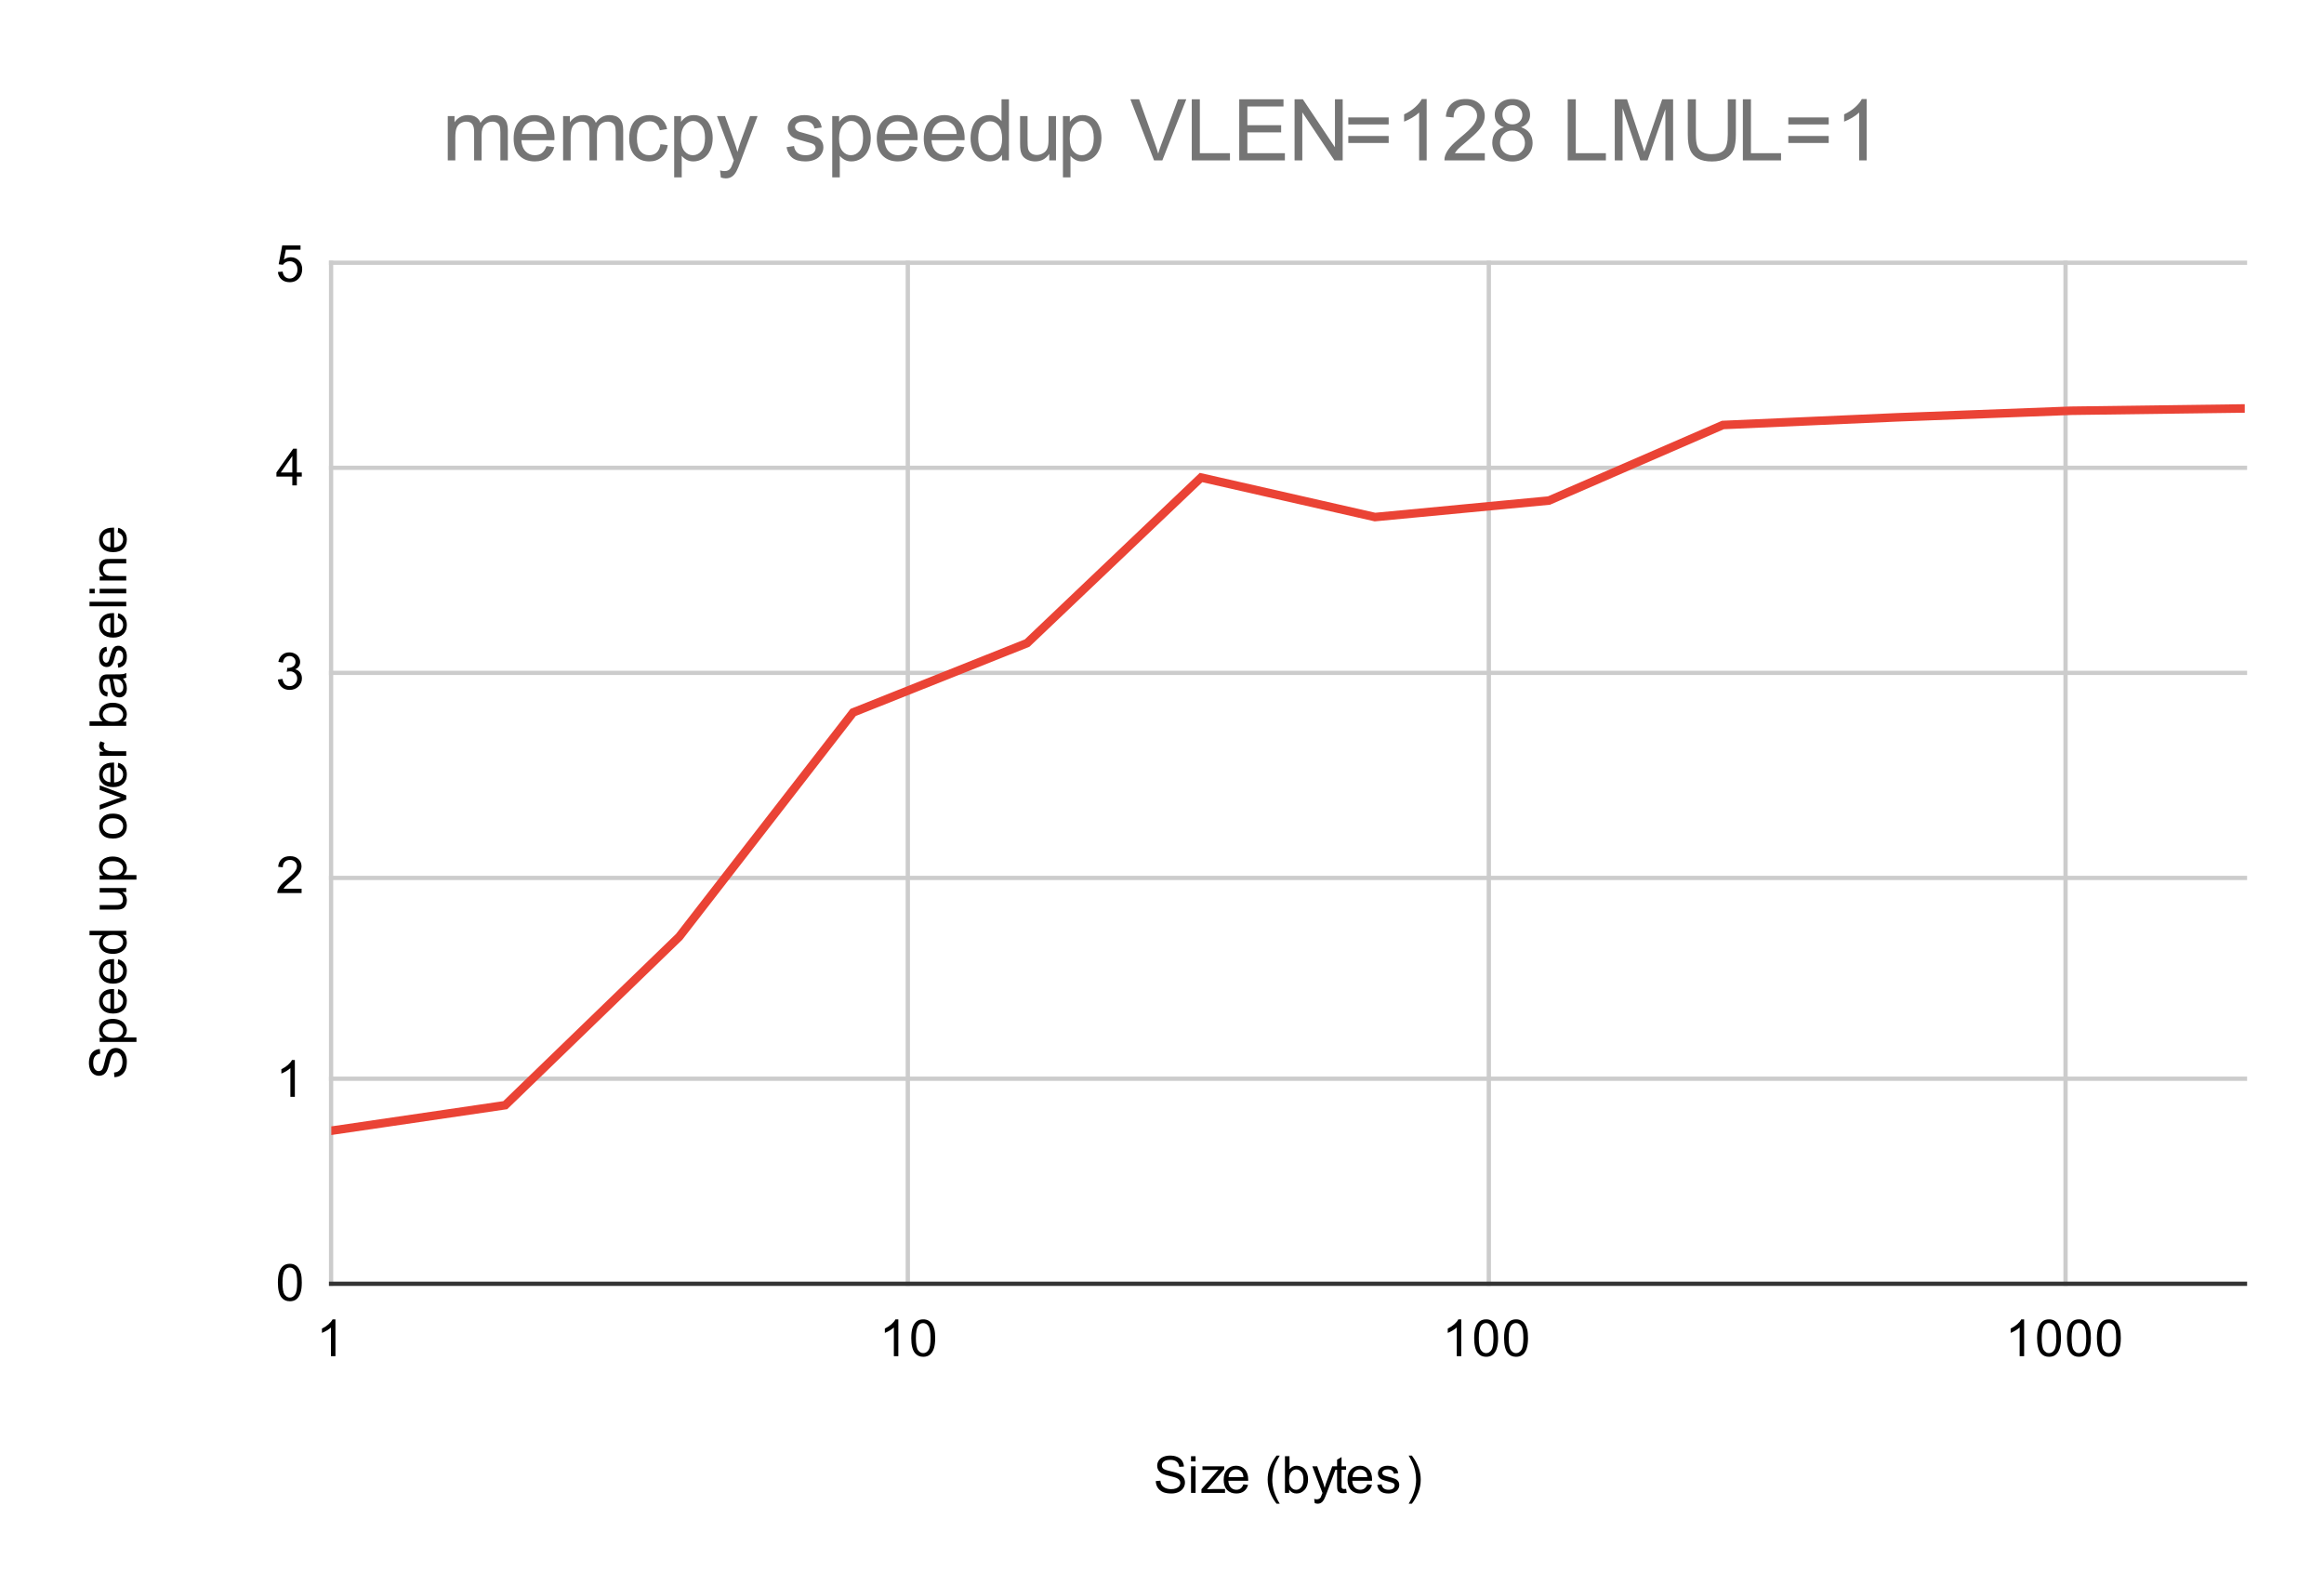 <svg version="1.1" viewBox="0.0 0.0 544.0 371.0" fill="none" stroke="none" stroke-linecap="square" stroke-miterlimit="10" width="544" height="371" xmlns:xlink="http://www.w3.org/1999/xlink" xmlns="http://www.w3.org/2000/svg"><path fill="#ffffff" d="M0 0L544.0 0L544.0 371.0L0 371.0L0 0Z" fill-rule="nonzero"/><path stroke="#cccccc" stroke-width="1.0" stroke-linecap="butt" d="M77.5 61.5L77.5 300.5" fill-rule="nonzero"/><path stroke="#cccccc" stroke-width="1.0" stroke-linecap="butt" d="M212.5 61.5L212.5 300.5" fill-rule="nonzero"/><path stroke="#cccccc" stroke-width="1.0" stroke-linecap="butt" d="M348.5 61.5L348.5 300.5" fill-rule="nonzero"/><path stroke="#cccccc" stroke-width="1.0" stroke-linecap="butt" d="M483.5 61.5L483.5 300.5" fill-rule="nonzero"/><path stroke="#333333" stroke-width="1.0" stroke-linecap="butt" d="M77.5 300.5L525.5 300.5" fill-rule="nonzero"/><path stroke="#cccccc" stroke-width="1.0" stroke-linecap="butt" d="M77.5 252.5L525.5 252.5" fill-rule="nonzero"/><path stroke="#cccccc" stroke-width="1.0" stroke-linecap="butt" d="M77.5 205.5L525.5 205.5" fill-rule="nonzero"/><path stroke="#cccccc" stroke-width="1.0" stroke-linecap="butt" d="M77.5 157.5L525.5 157.5" fill-rule="nonzero"/><path stroke="#cccccc" stroke-width="1.0" stroke-linecap="butt" d="M77.5 109.5L525.5 109.5" fill-rule="nonzero"/><path stroke="#cccccc" stroke-width="1.0" stroke-linecap="butt" d="M77.5 61.5L525.5 61.5" fill-rule="nonzero"/><clipPath id="id_0"><path d="M77.55 61.917L525.45 61.917L525.45 300.45L77.55 300.45L77.55 61.917Z" clip-rule="nonzero"/></clipPath><path stroke="#ea4335" stroke-width="2.0" stroke-linecap="butt" clip-path="url(#id_0)" d="M77.55 264.67L118.268 258.692L158.986 219.276L199.705 166.762L240.423 150.533L281.141 111.78L321.859 121.031L362.577 117.167L403.295 99.479L444.014 97.688L484.732 96.147L525.45 95.608" fill-rule="nonzero"/><path fill="#000000" fill-opacity="0.0" clip-path="url(#id_0)" d="M80.55 264.67C80.55 266.327 79.207 267.67 77.55 267.67C75.893 267.67 74.55 266.327 74.55 264.67C74.55 263.013 75.893 261.67 77.55 261.67C79.207 261.67 80.55 263.013 80.55 264.67Z" fill-rule="nonzero"/><path fill="#000000" fill-opacity="0.0" clip-path="url(#id_0)" d="M121.268 258.692C121.268 260.349 119.925 261.692 118.268 261.692C116.611 261.692 115.268 260.349 115.268 258.692C115.268 257.036 116.611 255.692 118.268 255.692C119.925 255.692 121.268 257.036 121.268 258.692Z" fill-rule="nonzero"/><path fill="#000000" fill-opacity="0.0" clip-path="url(#id_0)" d="M161.986 219.276C161.986 220.933 160.643 222.276 158.986 222.276C157.33 222.276 155.986 220.933 155.986 219.276C155.986 217.619 157.33 216.276 158.986 216.276C160.643 216.276 161.986 217.619 161.986 219.276Z" fill-rule="nonzero"/><path fill="#000000" fill-opacity="0.0" clip-path="url(#id_0)" d="M202.705 166.762C202.705 168.419 201.361 169.762 199.705 169.762C198.048 169.762 196.705 168.419 196.705 166.762C196.705 165.106 198.048 163.762 199.705 163.762C201.361 163.762 202.705 165.106 202.705 166.762Z" fill-rule="nonzero"/><path fill="#000000" fill-opacity="0.0" clip-path="url(#id_0)" d="M243.423 150.533C243.423 152.19 242.08 153.533 240.423 153.533C238.766 153.533 237.423 152.19 237.423 150.533C237.423 148.876 238.766 147.533 240.423 147.533C242.08 147.533 243.423 148.876 243.423 150.533Z" fill-rule="nonzero"/><path fill="#000000" fill-opacity="0.0" clip-path="url(#id_0)" d="M284.141 111.78C284.141 113.436 282.798 114.78 281.141 114.78C279.484 114.78 278.141 113.436 278.141 111.78C278.141 110.123 279.484 108.78 281.141 108.78C282.798 108.78 284.141 110.123 284.141 111.78Z" fill-rule="nonzero"/><path fill="#000000" fill-opacity="0.0" clip-path="url(#id_0)" d="M324.859 121.031C324.859 122.688 323.516 124.031 321.859 124.031C320.202 124.031 318.859 122.688 318.859 121.031C318.859 119.375 320.202 118.031 321.859 118.031C323.516 118.031 324.859 119.375 324.859 121.031Z" fill-rule="nonzero"/><path fill="#000000" fill-opacity="0.0" clip-path="url(#id_0)" d="M365.577 117.167C365.577 118.824 364.234 120.167 362.577 120.167C360.92 120.167 359.577 118.824 359.577 117.167C359.577 115.511 360.92 114.167 362.577 114.167C364.234 114.167 365.577 115.511 365.577 117.167Z" fill-rule="nonzero"/><path fill="#000000" fill-opacity="0.0" clip-path="url(#id_0)" d="M406.295 99.479C406.295 101.136 404.952 102.479 403.295 102.479C401.639 102.479 400.295 101.136 400.295 99.479C400.295 97.822 401.639 96.479 403.295 96.479C404.952 96.479 406.295 97.822 406.295 99.479Z" fill-rule="nonzero"/><path fill="#000000" fill-opacity="0.0" clip-path="url(#id_0)" d="M447.014 97.688C447.014 99.345 445.671 100.688 444.014 100.688C442.357 100.688 441.014 99.345 441.014 97.688C441.014 96.031 442.357 94.688 444.014 94.688C445.671 94.688 447.014 96.031 447.014 97.688Z" fill-rule="nonzero"/><path fill="#000000" fill-opacity="0.0" clip-path="url(#id_0)" d="M487.732 96.147C487.732 97.804 486.389 99.147 484.732 99.147C483.075 99.147 481.732 97.804 481.732 96.147C481.732 94.49 483.075 93.147 484.732 93.147C486.389 93.147 487.732 94.49 487.732 96.147Z" fill-rule="nonzero"/><path fill="#000000" fill-opacity="0.0" clip-path="url(#id_0)" d="M528.45 95.608C528.45 97.265 527.107 98.608 525.45 98.608C523.793 98.608 522.45 97.265 522.45 95.608C522.45 93.951 523.793 92.608 525.45 92.608C527.107 92.608 528.45 93.951 528.45 95.608Z" fill-rule="nonzero"/><path fill="#000000" d="M270.547 346.684L271.609 346.591Q271.688 347.247 271.969 347.653Q272.25 348.059 272.828 348.325Q273.422 348.575 274.156 348.575Q274.797 348.575 275.297 348.387Q275.797 348.184 276.031 347.856Q276.281 347.512 276.281 347.122Q276.281 346.716 276.047 346.419Q275.812 346.106 275.281 345.903Q274.922 345.762 273.734 345.481Q272.562 345.2 272.094 344.95Q271.469 344.622 271.172 344.153Q270.875 343.669 270.875 343.075Q270.875 342.434 271.234 341.872Q271.609 341.294 272.312 341.012Q273.031 340.716 273.891 340.716Q274.844 340.716 275.578 341.028Q276.312 341.325 276.703 341.934Q277.094 342.528 277.125 343.278L276.031 343.356Q275.938 342.544 275.422 342.137Q274.922 341.716 273.938 341.716Q272.906 341.716 272.438 342.091Q271.969 342.466 271.969 342.997Q271.969 343.466 272.297 343.762Q272.625 344.059 274.0 344.372Q275.391 344.684 275.906 344.919Q276.656 345.278 277.016 345.809Q277.375 346.325 277.375 347.028Q277.375 347.716 276.984 348.325Q276.594 348.919 275.859 349.262Q275.125 349.591 274.203 349.591Q273.031 349.591 272.234 349.262Q271.453 348.919 271.0 348.231Q270.562 347.544 270.547 346.684ZM278.797 342.075L278.797 340.856L279.859 340.856L279.859 342.075L278.797 342.075ZM278.797 349.45L278.797 343.231L279.859 343.231L279.859 349.45L278.797 349.45ZM281.234 349.45L281.234 348.591L285.203 344.044Q284.516 344.075 284.0 344.075L281.469 344.075L281.469 343.231L286.562 343.231L286.562 343.919L283.188 347.872L282.531 348.591Q283.25 348.544 283.859 348.544L286.75 348.544L286.75 349.45L281.234 349.45ZM291.047 347.45L292.141 347.575Q291.891 348.528 291.188 349.059Q290.484 349.591 289.406 349.591Q288.047 349.591 287.234 348.747Q286.438 347.903 286.438 346.387Q286.438 344.825 287.25 343.966Q288.062 343.091 289.344 343.091Q290.594 343.091 291.375 343.934Q292.172 344.778 292.172 346.325Q292.172 346.419 292.172 346.606L287.531 346.606Q287.594 347.637 288.109 348.184Q288.625 348.716 289.406 348.716Q289.984 348.716 290.391 348.419Q290.812 348.106 291.047 347.45ZM287.594 345.747L291.062 345.747Q291.0 344.95 290.672 344.559Q290.156 343.95 289.359 343.95Q288.625 343.95 288.125 344.434Q287.641 344.919 287.594 345.747ZM298.812 351.981Q297.938 350.872 297.328 349.403Q296.734 347.919 296.734 346.341Q296.734 344.95 297.172 343.669Q297.703 342.184 298.812 340.716L299.562 340.716Q298.859 341.934 298.625 342.45Q298.266 343.262 298.062 344.137Q297.812 345.231 297.812 346.341Q297.812 349.169 299.562 351.981L298.812 351.981ZM301.766 349.45L300.781 349.45L300.781 340.856L301.844 340.856L301.844 343.919Q302.516 343.091 303.547 343.091Q304.125 343.091 304.625 343.325Q305.141 343.544 305.469 343.966Q305.812 344.387 306.0 344.981Q306.188 345.575 306.188 346.247Q306.188 347.841 305.391 348.716Q304.594 349.591 303.5 349.591Q302.391 349.591 301.766 348.669L301.766 349.45ZM301.75 346.294Q301.75 347.403 302.062 347.903Q302.562 348.716 303.406 348.716Q304.094 348.716 304.594 348.122Q305.109 347.528 305.109 346.325Q305.109 345.106 304.625 344.528Q304.141 343.95 303.453 343.95Q302.766 343.95 302.25 344.559Q301.75 345.153 301.75 346.294ZM307.75 351.841L307.625 350.856Q307.969 350.95 308.234 350.95Q308.578 350.95 308.781 350.825Q309.0 350.716 309.141 350.512Q309.234 350.341 309.469 349.716Q309.484 349.637 309.562 349.466L307.188 343.231L308.328 343.231L309.625 346.825Q309.875 347.512 310.078 348.278Q310.266 347.544 310.516 346.856L311.844 343.231L312.891 343.231L310.531 349.559Q310.141 350.575 309.938 350.966Q309.656 351.497 309.281 351.731Q308.922 351.981 308.422 351.981Q308.125 351.981 307.75 351.841ZM315.094 348.512L315.25 349.434Q314.797 349.528 314.453 349.528Q313.875 349.528 313.562 349.356Q313.25 349.169 313.109 348.872Q312.984 348.575 312.984 347.622L312.984 344.044L312.219 344.044L312.219 343.231L312.984 343.231L312.984 341.684L314.031 341.059L314.031 343.231L315.094 343.231L315.094 344.044L314.031 344.044L314.031 347.684Q314.031 348.137 314.078 348.262Q314.141 348.387 314.266 348.466Q314.391 348.544 314.625 348.544Q314.812 348.544 315.094 348.512ZM320.047 347.45L321.141 347.575Q320.891 348.528 320.188 349.059Q319.484 349.591 318.406 349.591Q317.047 349.591 316.234 348.747Q315.438 347.903 315.438 346.387Q315.438 344.825 316.25 343.966Q317.062 343.091 318.344 343.091Q319.594 343.091 320.375 343.934Q321.172 344.778 321.172 346.325Q321.172 346.419 321.172 346.606L316.531 346.606Q316.594 347.637 317.109 348.184Q317.625 348.716 318.406 348.716Q318.984 348.716 319.391 348.419Q319.812 348.106 320.047 347.45ZM316.594 345.747L320.062 345.747Q320.0 344.95 319.672 344.559Q319.156 343.95 318.359 343.95Q317.625 343.95 317.125 344.434Q316.641 344.919 316.594 345.747ZM322.375 347.591L323.406 347.434Q323.5 348.059 323.891 348.387Q324.297 348.716 325.031 348.716Q325.75 348.716 326.094 348.434Q326.453 348.137 326.453 347.731Q326.453 347.372 326.141 347.169Q325.922 347.028 325.062 346.809Q323.906 346.512 323.453 346.309Q323.016 346.091 322.781 345.716Q322.547 345.341 322.547 344.872Q322.547 344.466 322.734 344.106Q322.922 343.747 323.25 343.512Q323.5 343.341 323.922 343.216Q324.344 343.091 324.844 343.091Q325.562 343.091 326.109 343.309Q326.672 343.512 326.938 343.872Q327.203 344.231 327.297 344.825L326.266 344.966Q326.203 344.497 325.859 344.231Q325.531 343.95 324.906 343.95Q324.188 343.95 323.875 344.2Q323.562 344.434 323.562 344.762Q323.562 344.966 323.688 345.122Q323.828 345.294 324.094 345.403Q324.25 345.466 325.031 345.669Q326.156 345.981 326.594 346.169Q327.031 346.356 327.281 346.716Q327.531 347.075 327.531 347.622Q327.531 348.153 327.219 348.622Q326.922 349.075 326.344 349.341Q325.766 349.591 325.031 349.591Q323.812 349.591 323.172 349.091Q322.547 348.575 322.375 347.591ZM330.484 351.981L329.734 351.981Q331.484 349.169 331.484 346.341Q331.484 345.247 331.234 344.153Q331.031 343.278 330.672 342.466Q330.438 341.95 329.734 340.716L330.484 340.716Q331.578 342.184 332.109 343.669Q332.562 344.95 332.562 346.341Q332.562 347.919 331.953 349.403Q331.344 350.872 330.484 351.981Z" fill-rule="nonzero"/><path fill="#000000" d="M26.784 252.136L26.691 251.074Q27.347 250.996 27.753 250.715Q28.159 250.433 28.425 249.855Q28.675 249.261 28.675 248.527Q28.675 247.886 28.488 247.386Q28.284 246.886 27.956 246.652Q27.613 246.402 27.222 246.402Q26.816 246.402 26.519 246.636Q26.206 246.871 26.003 247.402Q25.863 247.761 25.581 248.949Q25.3 250.121 25.05 250.59Q24.722 251.215 24.253 251.511Q23.769 251.808 23.175 251.808Q22.534 251.808 21.972 251.449Q21.394 251.074 21.113 250.371Q20.816 249.652 20.816 248.793Q20.816 247.84 21.128 247.105Q21.425 246.371 22.034 245.98Q22.628 245.59 23.378 245.558L23.456 246.652Q22.644 246.746 22.238 247.261Q21.816 247.761 21.816 248.746Q21.816 249.777 22.191 250.246Q22.566 250.715 23.097 250.715Q23.566 250.715 23.863 250.386Q24.159 250.058 24.472 248.683Q24.784 247.293 25.019 246.777Q25.378 246.027 25.909 245.668Q26.425 245.308 27.128 245.308Q27.816 245.308 28.425 245.699Q29.019 246.09 29.363 246.824Q29.691 247.558 29.691 248.48Q29.691 249.652 29.363 250.449Q29.019 251.23 28.331 251.683Q27.644 252.121 26.784 252.136ZM31.941 243.886L23.331 243.886L23.331 242.933L24.128 242.933Q23.659 242.59 23.425 242.168Q23.191 241.73 23.191 241.121Q23.191 240.324 23.597 239.715Q24.003 239.105 24.753 238.808Q25.503 238.496 26.394 238.496Q27.347 238.496 28.113 238.84Q28.878 239.168 29.284 239.824Q29.691 240.48 29.691 241.199Q29.691 241.73 29.472 242.152Q29.238 242.574 28.909 242.84L31.941 242.84L31.941 243.886ZM26.472 242.933Q27.675 242.933 28.253 242.449Q28.816 241.965 28.816 241.277Q28.816 240.574 28.222 240.074Q27.628 239.574 26.378 239.574Q25.191 239.574 24.613 240.058Q24.019 240.543 24.019 241.23Q24.019 241.902 24.644 242.418Q25.269 242.933 26.472 242.933ZM27.55 232.636L27.675 231.543Q28.628 231.793 29.159 232.496Q29.691 233.199 29.691 234.277Q29.691 235.636 28.847 236.449Q28.003 237.246 26.488 237.246Q24.925 237.246 24.066 236.433Q23.191 235.621 23.191 234.34Q23.191 233.09 24.034 232.308Q24.878 231.511 26.425 231.511Q26.519 231.511 26.706 231.511L26.706 236.152Q27.738 236.09 28.284 235.574Q28.816 235.058 28.816 234.277Q28.816 233.699 28.519 233.293Q28.206 232.871 27.55 232.636ZM25.847 236.09L25.847 232.621Q25.05 232.683 24.659 233.011Q24.05 233.527 24.05 234.324Q24.05 235.058 24.534 235.558Q25.019 236.043 25.847 236.09ZM27.55 225.636L27.675 224.543Q28.628 224.793 29.159 225.496Q29.691 226.199 29.691 227.277Q29.691 228.636 28.847 229.449Q28.003 230.246 26.488 230.246Q24.925 230.246 24.066 229.433Q23.191 228.621 23.191 227.34Q23.191 226.09 24.034 225.308Q24.878 224.511 26.425 224.511Q26.519 224.511 26.706 224.511L26.706 229.152Q27.738 229.09 28.284 228.574Q28.816 228.058 28.816 227.277Q28.816 226.699 28.519 226.293Q28.206 225.871 27.55 225.636ZM25.847 229.09L25.847 225.621Q25.05 225.683 24.659 226.011Q24.05 226.527 24.05 227.324Q24.05 228.058 24.534 228.558Q25.019 229.043 25.847 229.09ZM29.55 218.855L28.769 218.855Q29.691 219.449 29.691 220.59Q29.691 221.34 29.284 221.965Q28.863 222.59 28.128 222.933Q27.394 223.277 26.441 223.277Q25.519 223.277 24.753 222.965Q23.988 222.652 23.597 222.027Q23.191 221.402 23.191 220.636Q23.191 220.074 23.425 219.636Q23.659 219.199 24.034 218.918L20.956 218.918L20.956 217.871L29.55 217.871L29.55 218.855ZM26.441 222.183Q27.644 222.183 28.238 221.683Q28.816 221.183 28.816 220.496Q28.816 219.808 28.253 219.324Q27.691 218.84 26.534 218.84Q25.253 218.84 24.659 219.34Q24.066 219.824 24.066 220.543Q24.066 221.246 24.644 221.715Q25.206 222.183 26.441 222.183ZM29.55 208.808L28.628 208.808Q29.691 209.543 29.691 210.793Q29.691 211.34 29.488 211.824Q29.269 212.293 28.956 212.527Q28.628 212.761 28.159 212.855Q27.863 212.918 27.175 212.918L23.331 212.918L23.331 211.855L26.784 211.855Q27.597 211.855 27.894 211.793Q28.3 211.699 28.55 211.386Q28.784 211.058 28.784 210.574Q28.784 210.105 28.55 209.699Q28.3 209.277 27.878 209.105Q27.456 208.918 26.659 208.918L23.331 208.918L23.331 207.871L29.55 207.871L29.55 208.808ZM31.941 205.886L23.331 205.886L23.331 204.933L24.128 204.933Q23.659 204.59 23.425 204.168Q23.191 203.73 23.191 203.121Q23.191 202.324 23.597 201.715Q24.003 201.105 24.753 200.808Q25.503 200.496 26.394 200.496Q27.347 200.496 28.113 200.84Q28.878 201.168 29.284 201.824Q29.691 202.48 29.691 203.199Q29.691 203.73 29.472 204.152Q29.238 204.574 28.909 204.84L31.941 204.84L31.941 205.886ZM26.472 204.933Q27.675 204.933 28.253 204.449Q28.816 203.965 28.816 203.277Q28.816 202.574 28.222 202.074Q27.628 201.574 26.378 201.574Q25.191 201.574 24.613 202.058Q24.019 202.543 24.019 203.23Q24.019 203.902 24.644 204.418Q25.269 204.933 26.472 204.933ZM26.441 196.277Q24.706 196.277 23.878 195.324Q23.191 194.527 23.191 193.371Q23.191 192.09 24.034 191.277Q24.863 190.449 26.347 190.449Q27.55 190.449 28.238 190.808Q28.925 191.168 29.316 191.871Q29.691 192.558 29.691 193.371Q29.691 194.668 28.863 195.48Q28.019 196.277 26.441 196.277ZM26.441 195.199Q27.628 195.199 28.222 194.683Q28.816 194.152 28.816 193.371Q28.816 192.574 28.222 192.058Q27.628 191.543 26.409 191.543Q25.253 191.543 24.659 192.074Q24.066 192.59 24.066 193.371Q24.066 194.152 24.659 194.683Q25.238 195.199 26.441 195.199ZM29.55 187.168L23.331 189.527L23.331 188.418L27.05 187.074Q27.659 186.871 28.3 186.683Q27.816 186.543 27.128 186.293L23.331 184.902L23.331 183.824L29.55 186.183L29.55 187.168ZM27.55 179.636L27.675 178.543Q28.628 178.793 29.159 179.496Q29.691 180.199 29.691 181.277Q29.691 182.636 28.847 183.449Q28.003 184.246 26.488 184.246Q24.925 184.246 24.066 183.433Q23.191 182.621 23.191 181.34Q23.191 180.09 24.034 179.308Q24.878 178.511 26.425 178.511Q26.519 178.511 26.706 178.511L26.706 183.152Q27.738 183.09 28.284 182.574Q28.816 182.058 28.816 181.277Q28.816 180.699 28.519 180.293Q28.206 179.871 27.55 179.636ZM25.847 183.09L25.847 179.621Q25.05 179.683 24.659 180.011Q24.05 180.527 24.05 181.324Q24.05 182.058 24.534 182.558Q25.019 183.043 25.847 183.09ZM29.55 176.902L23.331 176.902L23.331 175.949L24.269 175.949Q23.613 175.59 23.409 175.293Q23.191 174.98 23.191 174.605Q23.191 174.074 23.519 173.527L24.503 173.886Q24.269 174.277 24.269 174.652Q24.269 175.011 24.488 175.293Q24.691 175.558 25.066 175.668Q25.628 175.855 26.284 175.855L29.55 175.855L29.55 176.902ZM29.55 168.918L29.55 169.902L20.956 169.902L20.956 168.84L24.019 168.84Q23.191 168.168 23.191 167.136Q23.191 166.558 23.425 166.058Q23.644 165.543 24.066 165.215Q24.488 164.871 25.081 164.683Q25.675 164.496 26.347 164.496Q27.941 164.496 28.816 165.293Q29.691 166.09 29.691 167.183Q29.691 168.293 28.769 168.918L29.55 168.918ZM26.394 168.933Q27.503 168.933 28.003 168.621Q28.816 168.121 28.816 167.277Q28.816 166.59 28.222 166.09Q27.628 165.574 26.425 165.574Q25.206 165.574 24.628 166.058Q24.05 166.543 24.05 167.23Q24.05 167.918 24.659 168.433Q25.253 168.933 26.394 168.933ZM28.784 158.824Q29.284 159.418 29.488 159.965Q29.691 160.496 29.691 161.121Q29.691 162.152 29.191 162.699Q28.691 163.246 27.909 163.246Q27.456 163.246 27.081 163.043Q26.691 162.84 26.472 162.496Q26.238 162.152 26.128 161.73Q26.034 161.433 25.956 160.793Q25.816 159.527 25.597 158.918Q25.378 158.918 25.331 158.918Q24.675 158.918 24.409 159.215Q24.066 159.621 24.066 160.418Q24.066 161.152 24.331 161.511Q24.581 161.871 25.238 162.043L25.097 163.074Q24.441 162.933 24.034 162.605Q23.628 162.277 23.409 161.668Q23.191 161.058 23.191 160.261Q23.191 159.465 23.378 158.965Q23.566 158.465 23.847 158.23Q24.128 157.996 24.566 157.902Q24.831 157.855 25.534 157.855L26.941 157.855Q28.409 157.855 28.8 157.793Q29.191 157.715 29.55 157.511L29.55 158.621Q29.222 158.777 28.784 158.824ZM26.425 158.918Q26.659 159.496 26.831 160.636Q26.925 161.293 27.05 161.558Q27.159 161.824 27.378 161.98Q27.597 162.121 27.878 162.121Q28.3 162.121 28.581 161.808Q28.863 161.48 28.863 160.871Q28.863 160.261 28.597 159.793Q28.331 159.308 27.863 159.09Q27.503 158.918 26.816 158.918L26.425 158.918ZM27.691 156.308L27.534 155.277Q28.159 155.183 28.488 154.793Q28.816 154.386 28.816 153.652Q28.816 152.933 28.534 152.59Q28.238 152.23 27.831 152.23Q27.472 152.23 27.269 152.543Q27.128 152.761 26.909 153.621Q26.613 154.777 26.409 155.23Q26.191 155.668 25.816 155.902Q25.441 156.136 24.972 156.136Q24.566 156.136 24.206 155.949Q23.847 155.761 23.613 155.433Q23.441 155.183 23.316 154.761Q23.191 154.34 23.191 153.84Q23.191 153.121 23.409 152.574Q23.613 152.011 23.972 151.746Q24.331 151.48 24.925 151.386L25.066 152.418Q24.597 152.48 24.331 152.824Q24.05 153.152 24.05 153.777Q24.05 154.496 24.3 154.808Q24.534 155.121 24.863 155.121Q25.066 155.121 25.222 154.996Q25.394 154.855 25.503 154.59Q25.566 154.433 25.769 153.652Q26.081 152.527 26.269 152.09Q26.456 151.652 26.816 151.402Q27.175 151.152 27.722 151.152Q28.253 151.152 28.722 151.465Q29.175 151.761 29.441 152.34Q29.691 152.918 29.691 153.652Q29.691 154.871 29.191 155.511Q28.675 156.136 27.691 156.308ZM27.55 144.636L27.675 143.543Q28.628 143.793 29.159 144.496Q29.691 145.199 29.691 146.277Q29.691 147.636 28.847 148.449Q28.003 149.246 26.488 149.246Q24.925 149.246 24.066 148.433Q23.191 147.621 23.191 146.34Q23.191 145.09 24.034 144.308Q24.878 143.511 26.425 143.511Q26.519 143.511 26.706 143.511L26.706 148.152Q27.738 148.09 28.284 147.574Q28.816 147.058 28.816 146.277Q28.816 145.699 28.519 145.293Q28.206 144.871 27.55 144.636ZM25.847 148.09L25.847 144.621Q25.05 144.683 24.659 145.011Q24.05 145.527 24.05 146.324Q24.05 147.058 24.534 147.558Q25.019 148.043 25.847 148.09ZM29.55 141.918L20.956 141.918L20.956 140.855L29.55 140.855L29.55 141.918ZM22.175 138.886L20.956 138.886L20.956 137.824L22.175 137.824L22.175 138.886ZM29.55 138.886L23.331 138.886L23.331 137.824L29.55 137.824L29.55 138.886ZM29.55 135.886L23.331 135.886L23.331 134.949L24.206 134.949Q23.191 134.261 23.191 132.965Q23.191 132.402 23.394 131.933Q23.597 131.449 23.925 131.215Q24.253 130.98 24.691 130.886Q24.988 130.84 25.722 130.84L29.55 130.84L29.55 131.886L25.769 131.886Q25.113 131.886 24.8 132.011Q24.488 132.136 24.3 132.449Q24.097 132.761 24.097 133.183Q24.097 133.855 24.534 134.355Q24.956 134.84 26.144 134.84L29.55 134.84L29.55 135.886ZM27.55 124.636L27.675 123.543Q28.628 123.793 29.159 124.496Q29.691 125.199 29.691 126.277Q29.691 127.636 28.847 128.449Q28.003 129.246 26.488 129.246Q24.925 129.246 24.066 128.433Q23.191 127.621 23.191 126.34Q23.191 125.09 24.034 124.308Q24.878 123.511 26.425 123.511Q26.519 123.511 26.706 123.511L26.706 128.152Q27.738 128.09 28.284 127.574Q28.816 127.058 28.816 126.277Q28.816 125.699 28.519 125.293Q28.206 124.871 27.55 124.636ZM25.847 128.09L25.847 124.621Q25.05 124.683 24.659 125.011Q24.05 125.527 24.05 126.324Q24.05 127.058 24.534 127.558Q25.019 128.043 25.847 128.09Z" fill-rule="nonzero"/><path fill="#000000" d="M65.05 300.216Q65.05 298.684 65.362 297.762Q65.675 296.825 66.284 296.325Q66.909 295.825 67.847 295.825Q68.534 295.825 69.05 296.106Q69.581 296.387 69.925 296.919Q70.269 297.434 70.456 298.184Q70.644 298.934 70.644 300.216Q70.644 301.731 70.331 302.653Q70.034 303.575 69.409 304.091Q68.8 304.591 67.847 304.591Q66.612 304.591 65.894 303.7Q65.05 302.637 65.05 300.216ZM66.128 300.216Q66.128 302.325 66.628 303.028Q67.128 303.731 67.847 303.731Q68.581 303.731 69.066 303.028Q69.566 302.325 69.566 300.216Q69.566 298.091 69.066 297.403Q68.581 296.7 67.831 296.7Q67.112 296.7 66.675 297.309Q66.128 298.091 66.128 300.216Z" fill-rule="nonzero"/><path fill="#000000" d="M69.019 256.743L67.972 256.743L67.972 250.025Q67.581 250.384 66.956 250.759Q66.347 251.118 65.862 251.29L65.862 250.275Q66.737 249.853 67.394 249.275Q68.066 248.681 68.347 248.118L69.019 248.118L69.019 256.743Z" fill-rule="nonzero"/><path fill="#000000" d="M70.597 208.021L70.597 209.037L64.909 209.037Q64.909 208.662 65.034 208.302Q65.253 207.724 65.722 207.162Q66.206 206.599 67.112 205.865Q68.519 204.709 69.003 204.037Q69.503 203.365 69.503 202.771Q69.503 202.146 69.05 201.724Q68.597 201.287 67.878 201.287Q67.112 201.287 66.659 201.74Q66.206 202.193 66.191 203.005L65.112 202.896Q65.222 201.677 65.941 201.052Q66.675 200.412 67.909 200.412Q69.144 200.412 69.862 201.099Q70.581 201.787 70.581 202.802Q70.581 203.318 70.362 203.818Q70.159 204.302 69.659 204.865Q69.175 205.412 68.05 206.365Q67.097 207.162 66.816 207.459Q66.55 207.74 66.378 208.021L70.597 208.021Z" fill-rule="nonzero"/><path fill="#000000" d="M65.05 159.064L66.112 158.924Q66.284 159.814 66.722 160.221Q67.159 160.611 67.784 160.611Q68.534 160.611 69.05 160.096Q69.566 159.58 69.566 158.814Q69.566 158.096 69.081 157.627Q68.612 157.143 67.878 157.143Q67.581 157.143 67.128 157.268L67.253 156.33Q67.362 156.346 67.425 156.346Q68.097 156.346 68.628 156.002Q69.175 155.643 69.175 154.908Q69.175 154.33 68.784 153.955Q68.394 153.564 67.769 153.564Q67.159 153.564 66.737 153.955Q66.331 154.346 66.222 155.111L65.159 154.924Q65.347 153.877 66.034 153.299Q66.722 152.705 67.737 152.705Q68.441 152.705 69.034 153.018Q69.628 153.314 69.941 153.83Q70.253 154.346 70.253 154.939Q70.253 155.486 69.956 155.955Q69.659 156.408 69.081 156.674Q69.831 156.846 70.253 157.408Q70.675 157.955 70.675 158.799Q70.675 159.924 69.847 160.705Q69.034 161.486 67.784 161.486Q66.659 161.486 65.909 160.814Q65.159 160.127 65.05 159.064Z" fill-rule="nonzero"/><path fill="#000000" d="M68.425 113.623L68.425 111.561L64.706 111.561L64.706 110.592L68.628 105.03L69.487 105.03L69.487 110.592L70.644 110.592L70.644 111.561L69.487 111.561L69.487 113.623L68.425 113.623ZM68.425 110.592L68.425 106.733L65.737 110.592L68.425 110.592Z" fill-rule="nonzero"/><path fill="#000000" d="M65.05 63.667L66.159 63.573Q66.284 64.385 66.722 64.792Q67.175 65.198 67.816 65.198Q68.566 65.198 69.097 64.62Q69.628 64.042 69.628 63.104Q69.628 62.198 69.112 61.682Q68.612 61.151 67.784 61.151Q67.284 61.151 66.862 61.385Q66.456 61.62 66.222 61.979L65.237 61.854L66.066 57.448L70.347 57.448L70.347 58.448L66.909 58.448L66.456 60.76Q67.222 60.214 68.066 60.214Q69.191 60.214 69.956 60.995Q70.737 61.776 70.737 63.01Q70.737 64.167 70.066 65.026Q69.237 66.057 67.816 66.057Q66.644 66.057 65.894 65.401Q65.159 64.745 65.05 63.667Z" fill-rule="nonzero"/><path fill="#000000" d="M78.519 317.45L77.472 317.45L77.472 310.731Q77.081 311.091 76.456 311.466Q75.847 311.825 75.362 311.997L75.362 310.981Q76.237 310.559 76.894 309.981Q77.566 309.387 77.847 308.825L78.519 308.825L78.519 317.45Z" fill-rule="nonzero"/><path fill="#000000" d="M210.282 317.45L209.235 317.45L209.235 310.731Q208.844 311.091 208.219 311.466Q207.61 311.825 207.125 311.997L207.125 310.981Q208 310.559 208.657 309.981Q209.328 309.387 209.61 308.825L210.282 308.825L210.282 317.45ZM213.313 313.216Q213.313 311.684 213.625 310.762Q213.938 309.825 214.547 309.325Q215.172 308.825 216.11 308.825Q216.797 308.825 217.313 309.106Q217.844 309.387 218.188 309.919Q218.532 310.434 218.719 311.184Q218.907 311.934 218.907 313.216Q218.907 314.731 218.594 315.653Q218.297 316.575 217.672 317.091Q217.063 317.591 216.11 317.591Q214.875 317.591 214.157 316.7Q213.313 315.637 213.313 313.216ZM214.391 313.216Q214.391 315.325 214.891 316.028Q215.391 316.731 216.11 316.731Q216.844 316.731 217.328 316.028Q217.828 315.325 217.828 313.216Q217.828 311.091 217.328 310.403Q216.844 309.7 216.094 309.7Q215.375 309.7 214.938 310.309Q214.391 311.091 214.391 313.216Z" fill-rule="nonzero"/><path fill="#000000" d="M342.045 317.45L340.998 317.45L340.998 310.731Q340.607 311.091 339.982 311.466Q339.373 311.825 338.888 311.997L338.888 310.981Q339.763 310.559 340.42 309.981Q341.091 309.387 341.373 308.825L342.045 308.825L342.045 317.45ZM345.076 313.216Q345.076 311.684 345.388 310.762Q345.701 309.825 346.31 309.325Q346.935 308.825 347.873 308.825Q348.56 308.825 349.076 309.106Q349.607 309.387 349.951 309.919Q350.295 310.434 350.482 311.184Q350.67 311.934 350.67 313.216Q350.67 314.731 350.357 315.653Q350.06 316.575 349.435 317.091Q348.826 317.591 347.873 317.591Q346.638 317.591 345.92 316.7Q345.076 315.637 345.076 313.216ZM346.154 313.216Q346.154 315.325 346.654 316.028Q347.154 316.731 347.873 316.731Q348.607 316.731 349.091 316.028Q349.591 315.325 349.591 313.216Q349.591 311.091 349.091 310.403Q348.607 309.7 347.857 309.7Q347.138 309.7 346.701 310.309Q346.154 311.091 346.154 313.216ZM352.076 313.216Q352.076 311.684 352.388 310.762Q352.701 309.825 353.31 309.325Q353.935 308.825 354.873 308.825Q355.56 308.825 356.076 309.106Q356.607 309.387 356.951 309.919Q357.295 310.434 357.482 311.184Q357.67 311.934 357.67 313.216Q357.67 314.731 357.357 315.653Q357.06 316.575 356.435 317.091Q355.826 317.591 354.873 317.591Q353.638 317.591 352.92 316.7Q352.076 315.637 352.076 313.216ZM353.154 313.216Q353.154 315.325 353.654 316.028Q354.154 316.731 354.873 316.731Q355.607 316.731 356.091 316.028Q356.591 315.325 356.591 313.216Q356.591 311.091 356.091 310.403Q355.607 309.7 354.857 309.7Q354.138 309.7 353.701 310.309Q353.154 311.091 353.154 313.216Z" fill-rule="nonzero"/><path fill="#000000" d="M473.807 317.45L472.76 317.45L472.76 310.731Q472.37 311.091 471.745 311.466Q471.135 311.825 470.651 311.997L470.651 310.981Q471.526 310.559 472.182 309.981Q472.854 309.387 473.135 308.825L473.807 308.825L473.807 317.45ZM476.839 313.216Q476.839 311.684 477.151 310.762Q477.464 309.825 478.073 309.325Q478.698 308.825 479.635 308.825Q480.323 308.825 480.839 309.106Q481.37 309.387 481.714 309.919Q482.057 310.434 482.245 311.184Q482.432 311.934 482.432 313.216Q482.432 314.731 482.12 315.653Q481.823 316.575 481.198 317.091Q480.589 317.591 479.635 317.591Q478.401 317.591 477.682 316.7Q476.839 315.637 476.839 313.216ZM477.917 313.216Q477.917 315.325 478.417 316.028Q478.917 316.731 479.635 316.731Q480.37 316.731 480.854 316.028Q481.354 315.325 481.354 313.216Q481.354 311.091 480.854 310.403Q480.37 309.7 479.62 309.7Q478.901 309.7 478.464 310.309Q477.917 311.091 477.917 313.216ZM483.839 313.216Q483.839 311.684 484.151 310.762Q484.464 309.825 485.073 309.325Q485.698 308.825 486.635 308.825Q487.323 308.825 487.839 309.106Q488.37 309.387 488.714 309.919Q489.057 310.434 489.245 311.184Q489.432 311.934 489.432 313.216Q489.432 314.731 489.12 315.653Q488.823 316.575 488.198 317.091Q487.589 317.591 486.635 317.591Q485.401 317.591 484.682 316.7Q483.839 315.637 483.839 313.216ZM484.917 313.216Q484.917 315.325 485.417 316.028Q485.917 316.731 486.635 316.731Q487.37 316.731 487.854 316.028Q488.354 315.325 488.354 313.216Q488.354 311.091 487.854 310.403Q487.37 309.7 486.62 309.7Q485.901 309.7 485.464 310.309Q484.917 311.091 484.917 313.216ZM490.839 313.216Q490.839 311.684 491.151 310.762Q491.464 309.825 492.073 309.325Q492.698 308.825 493.635 308.825Q494.323 308.825 494.839 309.106Q495.37 309.387 495.714 309.919Q496.057 310.434 496.245 311.184Q496.432 311.934 496.432 313.216Q496.432 314.731 496.12 315.653Q495.823 316.575 495.198 317.091Q494.589 317.591 493.635 317.591Q492.401 317.591 491.682 316.7Q490.839 315.637 490.839 313.216ZM491.917 313.216Q491.917 315.325 492.417 316.028Q492.917 316.731 493.635 316.731Q494.37 316.731 494.854 316.028Q495.354 315.325 495.354 313.216Q495.354 311.091 494.854 310.403Q494.37 309.7 493.62 309.7Q492.901 309.7 492.464 310.309Q491.917 311.091 491.917 313.216Z" fill-rule="nonzero"/><path fill="#757575" d="M104.812 37.55L104.812 27.175L106.391 27.175L106.391 28.628Q106.875 27.878 107.688 27.409Q108.5 26.941 109.531 26.941Q110.688 26.941 111.422 27.425Q112.156 27.894 112.469 28.753Q113.703 26.941 115.672 26.941Q117.219 26.941 118.047 27.8Q118.875 28.659 118.875 30.425L118.875 37.55L117.125 37.55L117.125 31.019Q117.125 29.956 116.953 29.503Q116.781 29.034 116.328 28.753Q115.891 28.472 115.281 28.472Q114.188 28.472 113.453 29.206Q112.734 29.925 112.734 31.519L112.734 37.55L110.984 37.55L110.984 30.816Q110.984 29.644 110.547 29.066Q110.125 28.472 109.141 28.472Q108.406 28.472 107.766 28.863Q107.141 29.253 106.859 30.003Q106.578 30.753 106.578 32.175L106.578 37.55L104.812 37.55ZM127.922 34.206L129.734 34.441Q129.312 36.019 128.141 36.909Q126.984 37.784 125.172 37.784Q122.906 37.784 121.562 36.394Q120.234 34.987 120.234 32.456Q120.234 29.831 121.578 28.394Q122.922 26.941 125.078 26.941Q127.156 26.941 128.469 28.363Q129.797 29.769 129.797 32.347Q129.797 32.503 129.781 32.816L122.047 32.816Q122.141 34.519 123.016 35.425Q123.891 36.331 125.188 36.331Q126.156 36.331 126.828 35.831Q127.516 35.316 127.922 34.206ZM122.141 31.363L127.938 31.363Q127.828 30.066 127.281 29.409Q126.438 28.394 125.094 28.394Q123.891 28.394 123.062 29.206Q122.234 30.003 122.141 31.363ZM131.812 37.55L131.812 27.175L133.391 27.175L133.391 28.628Q133.875 27.878 134.688 27.409Q135.5 26.941 136.531 26.941Q137.688 26.941 138.422 27.425Q139.156 27.894 139.469 28.753Q140.703 26.941 142.672 26.941Q144.219 26.941 145.047 27.8Q145.875 28.659 145.875 30.425L145.875 37.55L144.125 37.55L144.125 31.019Q144.125 29.956 143.953 29.503Q143.781 29.034 143.328 28.753Q142.891 28.472 142.281 28.472Q141.188 28.472 140.453 29.206Q139.734 29.925 139.734 31.519L139.734 37.55L137.984 37.55L137.984 30.816Q137.984 29.644 137.547 29.066Q137.125 28.472 136.141 28.472Q135.406 28.472 134.766 28.863Q134.141 29.253 133.859 30.003Q133.578 30.753 133.578 32.175L133.578 37.55L131.812 37.55ZM154.594 33.753L156.312 33.972Q156.031 35.769 154.859 36.784Q153.703 37.784 152.0 37.784Q149.875 37.784 148.578 36.394Q147.281 35.003 147.281 32.409Q147.281 30.722 147.828 29.472Q148.391 28.206 149.531 27.581Q150.672 26.941 152.016 26.941Q153.703 26.941 154.766 27.8Q155.844 28.659 156.156 30.222L154.438 30.488Q154.203 29.441 153.578 28.925Q152.953 28.394 152.078 28.394Q150.75 28.394 149.922 29.347Q149.094 30.3 149.094 32.347Q149.094 34.441 149.891 35.394Q150.688 36.331 151.984 36.331Q153.016 36.331 153.703 35.706Q154.406 35.066 154.594 33.753ZM157.812 41.519L157.812 27.175L159.422 27.175L159.422 28.519Q159.984 27.738 160.688 27.347Q161.406 26.941 162.422 26.941Q163.75 26.941 164.766 27.628Q165.781 28.316 166.297 29.566Q166.828 30.8 166.828 32.284Q166.828 33.878 166.25 35.159Q165.688 36.425 164.594 37.112Q163.5 37.784 162.297 37.784Q161.422 37.784 160.719 37.409Q160.031 37.034 159.578 36.472L159.578 41.519L157.812 41.519ZM159.406 32.425Q159.406 34.425 160.219 35.378Q161.031 36.331 162.188 36.331Q163.359 36.331 164.188 35.347Q165.031 34.362 165.031 32.269Q165.031 30.3 164.203 29.316Q163.391 28.316 162.266 28.316Q161.141 28.316 160.266 29.378Q159.406 30.425 159.406 32.425ZM168.734 41.55L168.547 39.894Q169.125 40.05 169.547 40.05Q170.141 40.05 170.484 39.847Q170.844 39.659 171.062 39.316Q171.234 39.05 171.609 38.003Q171.656 37.847 171.766 37.566L167.828 27.175L169.719 27.175L171.875 33.191Q172.297 34.331 172.625 35.581Q172.938 34.378 173.344 33.222L175.562 27.175L177.328 27.175L173.375 37.722Q172.75 39.441 172.391 40.081Q171.922 40.956 171.312 41.347Q170.719 41.753 169.875 41.753Q169.359 41.753 168.734 41.55ZM184.109 34.456L185.859 34.175Q186.0 35.222 186.672 35.784Q187.344 36.331 188.547 36.331Q189.75 36.331 190.328 35.847Q190.922 35.347 190.922 34.691Q190.922 34.097 190.406 33.753Q190.047 33.519 188.609 33.159Q186.672 32.659 185.922 32.316Q185.188 31.956 184.797 31.331Q184.406 30.691 184.406 29.925Q184.406 29.238 184.719 28.644Q185.047 28.05 185.594 27.659Q186.0 27.363 186.703 27.159Q187.422 26.941 188.234 26.941Q189.453 26.941 190.375 27.3Q191.297 27.644 191.734 28.253Q192.172 28.847 192.344 29.847L190.625 30.081Q190.5 29.284 189.938 28.847Q189.375 28.394 188.359 28.394Q187.141 28.394 186.625 28.8Q186.109 29.191 186.109 29.722Q186.109 30.066 186.328 30.347Q186.531 30.628 187.0 30.816Q187.266 30.909 188.547 31.253Q190.422 31.753 191.156 32.081Q191.891 32.394 192.312 33.003Q192.734 33.597 192.734 34.503Q192.734 35.378 192.219 36.159Q191.703 36.941 190.734 37.362Q189.766 37.784 188.547 37.784Q186.531 37.784 185.469 36.941Q184.406 36.097 184.109 34.456ZM194.812 41.519L194.812 27.175L196.422 27.175L196.422 28.519Q196.984 27.738 197.688 27.347Q198.406 26.941 199.422 26.941Q200.75 26.941 201.766 27.628Q202.781 28.316 203.297 29.566Q203.828 30.8 203.828 32.284Q203.828 33.878 203.25 35.159Q202.688 36.425 201.594 37.112Q200.5 37.784 199.297 37.784Q198.422 37.784 197.719 37.409Q197.031 37.034 196.578 36.472L196.578 41.519L194.812 41.519ZM196.406 32.425Q196.406 34.425 197.219 35.378Q198.031 36.331 199.188 36.331Q200.359 36.331 201.188 35.347Q202.031 34.362 202.031 32.269Q202.031 30.3 201.203 29.316Q200.391 28.316 199.266 28.316Q198.141 28.316 197.266 29.378Q196.406 30.425 196.406 32.425ZM212.922 34.206L214.734 34.441Q214.312 36.019 213.141 36.909Q211.984 37.784 210.172 37.784Q207.906 37.784 206.562 36.394Q205.234 34.987 205.234 32.456Q205.234 29.831 206.578 28.394Q207.922 26.941 210.078 26.941Q212.156 26.941 213.469 28.363Q214.797 29.769 214.797 32.347Q214.797 32.503 214.781 32.816L207.047 32.816Q207.141 34.519 208.016 35.425Q208.891 36.331 210.188 36.331Q211.156 36.331 211.828 35.831Q212.516 35.316 212.922 34.206ZM207.141 31.363L212.938 31.363Q212.828 30.066 212.281 29.409Q211.438 28.394 210.094 28.394Q208.891 28.394 208.062 29.206Q207.234 30.003 207.141 31.363ZM223.922 34.206L225.734 34.441Q225.312 36.019 224.141 36.909Q222.984 37.784 221.172 37.784Q218.906 37.784 217.562 36.394Q216.234 34.987 216.234 32.456Q216.234 29.831 217.578 28.394Q218.922 26.941 221.078 26.941Q223.156 26.941 224.469 28.363Q225.797 29.769 225.797 32.347Q225.797 32.503 225.781 32.816L218.047 32.816Q218.141 34.519 219.016 35.425Q219.891 36.331 221.188 36.331Q222.156 36.331 222.828 35.831Q223.516 35.316 223.922 34.206ZM218.141 31.363L223.938 31.363Q223.828 30.066 223.281 29.409Q222.438 28.394 221.094 28.394Q219.891 28.394 219.062 29.206Q218.234 30.003 218.141 31.363ZM234.547 37.55L234.547 36.237Q233.562 37.784 231.641 37.784Q230.406 37.784 229.359 37.097Q228.328 36.409 227.75 35.191Q227.188 33.972 227.188 32.378Q227.188 30.816 227.703 29.55Q228.219 28.284 229.25 27.613Q230.297 26.941 231.562 26.941Q232.5 26.941 233.234 27.347Q233.969 27.738 234.438 28.363L234.438 23.238L236.172 23.238L236.172 37.55L234.547 37.55ZM228.984 32.378Q228.984 34.362 229.828 35.347Q230.672 36.331 231.812 36.331Q232.969 36.331 233.766 35.394Q234.578 34.456 234.578 32.519Q234.578 30.394 233.75 29.394Q232.938 28.394 231.734 28.394Q230.562 28.394 229.766 29.363Q228.984 30.316 228.984 32.378ZM245.609 37.55L245.609 36.019Q244.406 37.784 242.328 37.784Q241.406 37.784 240.609 37.441Q239.812 37.081 239.422 36.55Q239.047 36.019 238.891 35.237Q238.781 34.722 238.781 33.597L238.781 27.175L240.531 27.175L240.531 32.925Q240.531 34.3 240.641 34.784Q240.812 35.472 241.344 35.878Q241.891 36.269 242.672 36.269Q243.469 36.269 244.156 35.862Q244.859 35.456 245.141 34.769Q245.438 34.066 245.438 32.737L245.438 27.175L247.188 27.175L247.188 37.55L245.609 37.55ZM248.812 41.519L248.812 27.175L250.422 27.175L250.422 28.519Q250.984 27.738 251.688 27.347Q252.406 26.941 253.422 26.941Q254.75 26.941 255.766 27.628Q256.781 28.316 257.297 29.566Q257.828 30.8 257.828 32.284Q257.828 33.878 257.25 35.159Q256.688 36.425 255.594 37.112Q254.5 37.784 253.297 37.784Q252.422 37.784 251.719 37.409Q251.031 37.034 250.578 36.472L250.578 41.519L248.812 41.519ZM250.406 32.425Q250.406 34.425 251.219 35.378Q252.031 36.331 253.188 36.331Q254.359 36.331 255.188 35.347Q256.031 34.362 256.031 32.269Q256.031 30.3 255.203 29.316Q254.391 28.316 253.266 28.316Q252.141 28.316 251.266 29.378Q250.406 30.425 250.406 32.425ZM270.141 37.55L264.594 23.238L266.641 23.238L270.359 33.628Q270.812 34.878 271.109 35.972Q271.438 34.8 271.891 33.628L275.75 23.238L277.688 23.238L272.078 37.55L270.141 37.55ZM278.969 37.55L278.969 23.238L280.859 23.238L280.859 35.862L287.906 35.862L287.906 37.55L278.969 37.55ZM290.078 37.55L290.078 23.238L300.438 23.238L300.438 24.925L291.984 24.925L291.984 29.3L299.891 29.3L299.891 30.988L291.984 30.988L291.984 35.862L300.766 35.862L300.766 37.55L290.078 37.55ZM303.031 37.55L303.031 23.238L304.969 23.238L312.484 34.472L312.484 23.238L314.297 23.238L314.297 37.55L312.359 37.55L304.844 26.3L304.844 37.55L303.031 37.55ZM325.062 29.128L315.609 29.128L315.609 27.488L325.062 27.488L325.062 29.128ZM325.062 33.472L315.609 33.472L315.609 31.831L325.062 31.831L325.062 33.472ZM333.953 37.55L332.188 37.55L332.188 26.347Q331.562 26.956 330.531 27.566Q329.5 28.159 328.672 28.472L328.672 26.769Q330.156 26.081 331.25 25.097Q332.359 24.097 332.812 23.175L333.953 23.175L333.953 37.55ZM347.562 35.862L347.562 37.55L338.109 37.55Q338.094 36.909 338.312 36.331Q338.672 35.362 339.469 34.425Q340.266 33.487 341.766 32.253Q344.109 30.347 344.922 29.238Q345.75 28.113 345.75 27.113Q345.75 26.066 345.0 25.347Q344.25 24.628 343.047 24.628Q341.781 24.628 341.016 25.394Q340.25 26.159 340.25 27.503L338.438 27.316Q338.625 25.3 339.828 24.238Q341.047 23.175 343.094 23.175Q345.141 23.175 346.344 24.316Q347.547 25.456 347.547 27.144Q347.547 28.003 347.188 28.847Q346.844 29.675 346.031 30.597Q345.219 31.503 343.328 33.112Q341.734 34.441 341.281 34.909Q340.844 35.378 340.547 35.862L347.562 35.862ZM352.031 29.784Q350.938 29.378 350.406 28.644Q349.891 27.894 349.891 26.863Q349.891 25.3 351.016 24.238Q352.141 23.175 354.0 23.175Q355.875 23.175 357.016 24.269Q358.156 25.347 358.156 26.909Q358.156 27.909 357.625 28.644Q357.109 29.378 356.047 29.784Q357.375 30.222 358.062 31.175Q358.75 32.128 358.75 33.456Q358.75 35.3 357.438 36.55Q356.141 37.8 354.031 37.8Q351.906 37.8 350.609 36.55Q349.312 35.284 349.312 33.409Q349.312 32.019 350.016 31.081Q350.734 30.128 352.031 29.784ZM351.688 26.8Q351.688 27.816 352.344 28.472Q353.0 29.113 354.031 29.113Q355.047 29.113 355.703 28.472Q356.359 27.831 356.359 26.909Q356.359 25.941 355.688 25.284Q355.016 24.613 354.016 24.613Q353.016 24.613 352.344 25.269Q351.688 25.909 351.688 26.8ZM351.125 33.425Q351.125 34.175 351.469 34.878Q351.828 35.581 352.531 35.972Q353.234 36.347 354.047 36.347Q355.312 36.347 356.125 35.534Q356.953 34.722 356.953 33.472Q356.953 32.206 356.109 31.378Q355.266 30.55 353.984 30.55Q352.75 30.55 351.938 31.378Q351.125 32.191 351.125 33.425ZM366.969 37.55L366.969 23.238L368.859 23.238L368.859 35.862L375.906 35.862L375.906 37.55L366.969 37.55ZM377.984 37.55L377.984 23.238L380.844 23.238L384.219 33.362Q384.688 34.784 384.906 35.487Q385.156 34.706 385.672 33.191L389.094 23.238L391.641 23.238L391.641 37.55L389.828 37.55L389.828 25.566L385.656 37.55L383.953 37.55L379.812 25.363L379.812 37.55L377.984 37.55ZM404.438 23.238L406.328 23.238L406.328 31.503Q406.328 33.659 405.844 34.941Q405.359 36.206 404.078 37.003Q402.812 37.8 400.734 37.8Q398.719 37.8 397.438 37.112Q396.172 36.409 395.625 35.097Q395.078 33.784 395.078 31.503L395.078 23.238L396.969 23.238L396.969 31.488Q396.969 33.362 397.312 34.253Q397.656 35.128 398.5 35.612Q399.344 36.081 400.578 36.081Q402.656 36.081 403.547 35.144Q404.438 34.191 404.438 31.488L404.438 23.238ZM407.969 37.55L407.969 23.238L409.859 23.238L409.859 35.862L416.906 35.862L416.906 37.55L407.969 37.55ZM428.062 29.128L418.609 29.128L418.609 27.488L428.062 27.488L428.062 29.128ZM428.062 33.472L418.609 33.472L418.609 31.831L428.062 31.831L428.062 33.472ZM436.953 37.55L435.188 37.55L435.188 26.347Q434.562 26.956 433.531 27.566Q432.5 28.159 431.672 28.472L431.672 26.769Q433.156 26.081 434.25 25.097Q435.359 24.097 435.812 23.175L436.953 23.175L436.953 37.55Z" fill-rule="nonzero"/></svg>